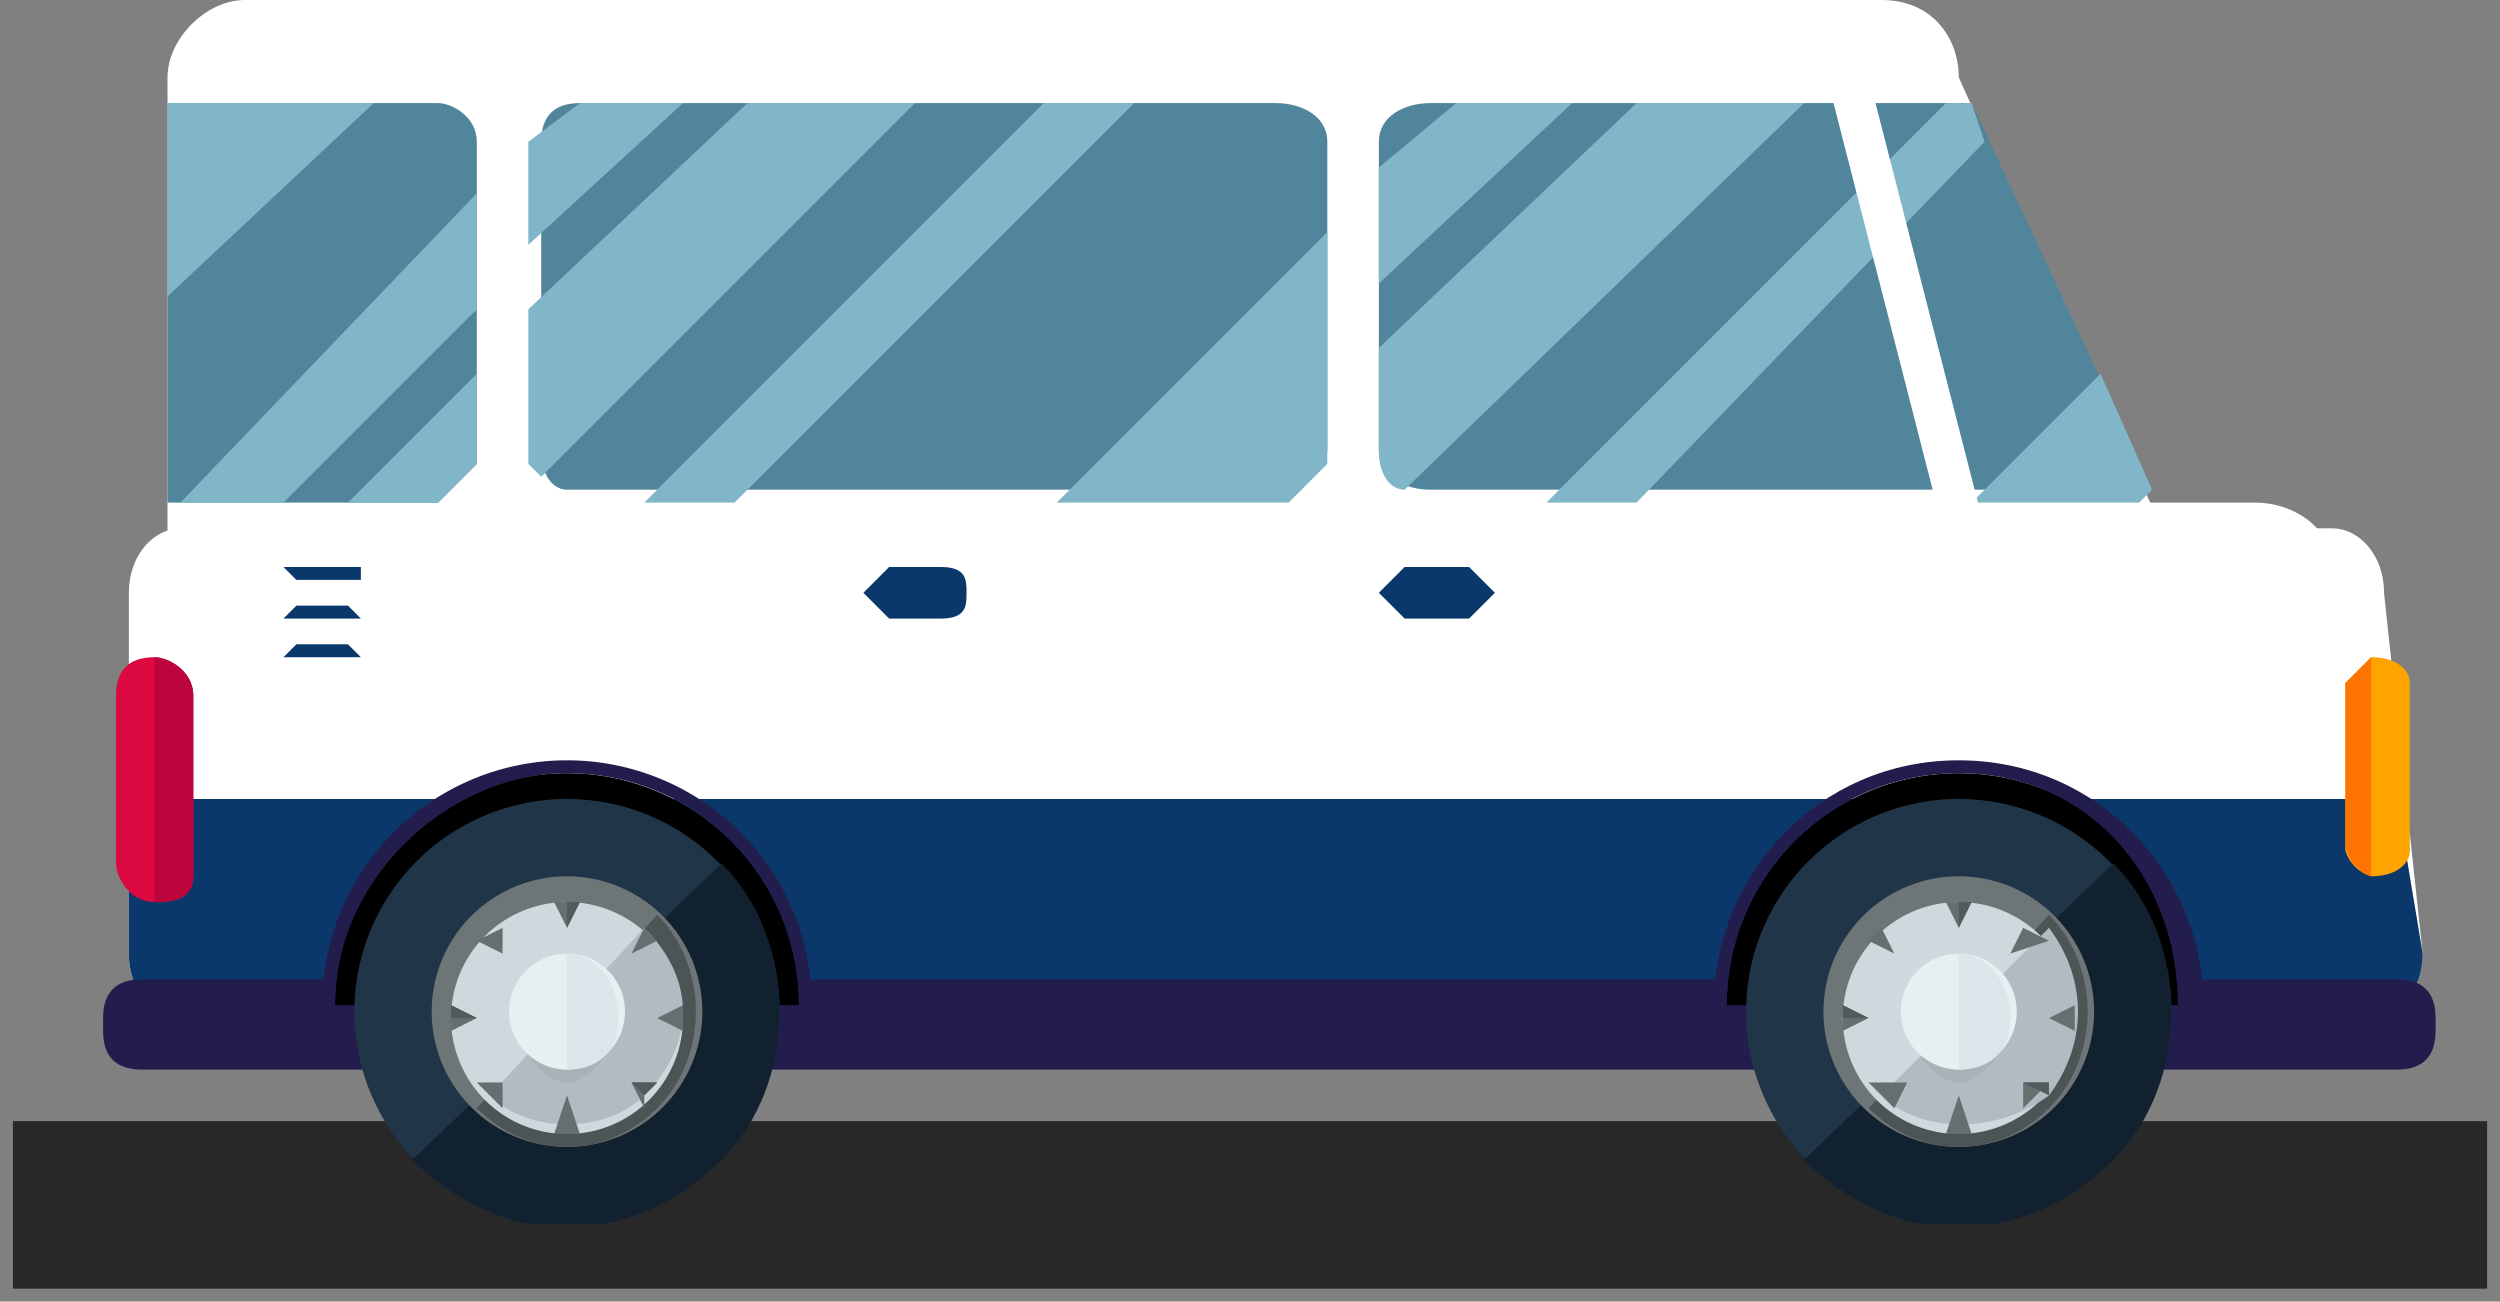 <svg width="194" height="101" fill="none" xmlns="http://www.w3.org/2000/svg">
  <rect width="100%" height="100%" fill="#808080" stroke="none"/>
  <path fill="#282828" d="M1 87h192v13H1z" />
  <g clip-path="url(#a)">
    <path d="M181 48c0 3-3 6-6 6h-16c-3 0-6-3-6-6v-4c0-3 3-5 6-5h16c3 0 6 2 6 5v4Z" fill="#fff" />
    <path d="M188 74c0 3-2 5-4 5H14c-2 0-4-2-4-5V46c0-3 2-5 4-5h167c2 0 4 2 4 5l3 28Z" fill="#fff" />
    <path d="M10 74c0 3 2 5 4 5h170c2 0 4-2 4-5l-2-12H10v12Z" fill="#0E4686" />
    <path d="M10 74c0 3 2 5 4 5h170c2 0 4-2 4-5l-2-12H10v12Z" fill="#000" fill-opacity=".2" />
    <path d="M189 80c0 2-1 3-3 3H11c-2 0-3-1-3-3v-1c0-2 1-3 3-3h175c2 0 3 1 3 3v1Z" fill="#231D4D" />
    <path d="M26 78a18 18 0 0 1 18-18 18 18 0 0 1 18 18" fill="#000" />
    <path d="M63 78h-1c0-10-8-18-18-18-9 0-18 8-18 18h-1a19 19 0 1 1 38 0Z" fill="#231D4D" />
    <path d="M44 95a16 16 0 1 0 0-33 16 16 0 0 0 0 33Z" fill="#203547" />
    <path d="M56 67c6 6 6 17 0 23-7 7-17 7-24 0" fill="#122130" />
    <path d="M44 89a10 10 0 1 0 0-21 10 10 0 0 0 0 21Z" fill="#6E7577" />
    <path d="M51 71c4 4 4 11 0 15s-10 4-14 0" fill="#4C5456" />
    <path d="M44 88a9 9 0 1 0 0-18 9 9 0 0 0 0 18Z" fill="#CED8DD" />
    <path d="M50 72c4 4 4 9 0 13-3 3-9 3-12 0" fill="#B2BBC1" />
    <path opacity=".2" d="M48 79c0 2-2 5-4 5s-4-3-4-5c0-3 2-5 4-5s4 2 4 5Z" fill="#888F91" />
    <path d="M44 83a4 4 0 1 0 0-9 4 4 0 0 0 0 9Z" fill="#E7EFF2" />
    <path d="M44 74c2 0 4 2 4 5s-2 4-4 4" fill="#DAE6EA" />
    <path d="M44 70h-1l1 2 1-2h-1Z" fill="#666E70" />
    <path d="m44 72 1-2h-1" fill="#535A5B" />
    <path d="M43 88h2l-1-3-1 3Z" fill="#666E70" />
    <path d="m45 88-1-3 1 3Z" fill="#535A5B" />
    <path d="m37 73 2 1v-2l-2 1Z" fill="#666E70" />
    <path d="M39 74v-2 2Z" fill="#535A5B" />
    <path d="M51 84h-2l1 2v-1l1-1Z" fill="#666E70" />
    <path d="m50 85 1-1h-2" fill="#535A5B" />
    <path d="m35 80 2-1-2-1v2Z" fill="#666E70" />
    <path d="m37 79-2-1v1" fill="#535A5B" />
    <path d="m51 79 2 1v-2l-2 1Z" fill="#666E70" />
    <path d="m53 77-2 2 2-2Z" fill="#535A5B" />
    <path d="m37 84 2 2v-2h-2Z" fill="#666E70" />
    <path d="M39 86v-2 2Z" fill="#535A5B" />
    <path d="m50 72-1 2 2-1-1-1Z" fill="#666E70" />
    <path d="m50 72-1 2 1-2Z" fill="#535A5B" />
    <path d="M134 78a18 18 0 0 1 18-18 18 18 0 0 1 18 18" fill="#000" />
    <path d="M171 78h-2c0-10-7-18-17-18s-18 8-18 18h-1c0-10 8-19 19-19s19 9 19 19Z" fill="#231D4D" />
    <path d="M152 95a16 16 0 1 0 0-33 16 16 0 0 0 0 33Z" fill="#203547" />
    <path d="M164 67c6 6 6 17 0 23-7 7-17 7-24 0" fill="#122130" />
    <path d="M152 89a10 10 0 1 0 0-21 10 10 0 0 0 0 21Z" fill="#6E7577" />
    <path d="M159 71c4 4 4 11 0 15s-10 4-14 0" fill="#4C5456" />
    <path d="M152 88a9 9 0 1 0 0-18 9 9 0 1 0 0 18Z" fill="#CED8DD" />
    <path d="M159 72c3 4 3 9 0 13-4 3-10 3-13 0" fill="#B2BBC1" />
    <path opacity=".2" d="M156 79c0 2-2 5-4 5s-4-3-4-5c0-3 2-5 4-5s4 2 4 5Z" fill="#888F91" />
    <path d="M152 83a4 4 0 1 0 0-9 4 4 0 0 0 0 9Z" fill="#E7EFF2" />
    <path d="M152 74c2 0 4 2 4 5s-2 4-4 4" fill="#DAE6EA" />
    <path d="M152 70h-1l1 2 1-2h-1Z" fill="#666E70" />
    <path d="m152 72 1-2h-1" fill="#535A5B" />
    <path d="M151 88h2l-1-3-1 3Z" fill="#666E70" />
    <path d="m153 88-1-3 1 3Z" fill="#535A5B" />
    <path d="m145 73 2 1-1-2-1 1Z" fill="#666E70" />
    <path d="m147 74-1-2 1 2Z" fill="#535A5B" />
    <path d="M159 84h-2v2l1-1 1-1Z" fill="#666E70" />
    <path d="M159 85v-1h-2" fill="#535A5B" />
    <path d="m143 80 2-1-2-1v2Z" fill="#666E70" />
    <path d="m145 79-2-1v1" fill="#535A5B" />
    <path d="m159 79 2 1v-2l-2 1Z" fill="#666E70" />
    <path d="m161 77-2 2 2-2Z" fill="#535A5B" />
    <path d="m145 84 2 2 1-2h-3Z" fill="#666E70" />
    <path d="m147 86 1-2-1 2Z" fill="#535A5B" />
    <path d="m157 72-1 2 3-1-2-1Z" fill="#666E70" />
    <path d="m157 72-1 2 1-2Z" fill="#535A5B" />
    <path d="M170 46c0 3-3 6-6 6H19c-3 0-6-3-6-6V6c0-3 3-6 6-6h127c4 0 6 3 6 6l18 40Z" fill="#fff" />
    <path d="M15 68c0 2-2 2-3 2-2 0-3-2-3-3V54c0-2 1-3 3-3 1 0 3 1 3 3v14Z" fill="#DB0940" />
    <path d="M12 51c1 0 3 1 3 3v14c0 2-2 2-3 2" fill="#BC043D" />
    <path d="M167 38 153 8h-42c-2 0-4 1-4 3v24c0 2 2 3 4 3h56ZM99 8H45c-2 0-3 1-3 3v24c0 2 1 3 2 3h57l2-3V11c0-2-2-3-4-3ZM13 39h21l1-1 2-2V11c0-2-2-3-3-3H13v31Z" fill="#51859B" />
    <path d="m127 8-20 19v8c0 2 1 3 2 3l31-30h-13Zm-5 0h-9l-6 5v9l15-14Zm31 31h13l1-1-4-9-10 10Zm1-28-1-3h-2l-31 31h7l27-28Z" fill="#81B6C9" />
    <path d="m154 41-1 2-2-1-10-39 1-2 2 1 10 39Z" fill="#fff" />
    <path d="m116 46-2 2h-5l-2-2 2-2h5l2 2Z" fill="#0E4686" />
    <path d="m116 46-2 2h-5l-2-2 2-2h5l2 2Z" fill="#000" fill-opacity=".2" />
    <path d="M75 46c0 1 0 2-2 2h-4l-2-2 2-2h4c2 0 2 1 2 2Z" fill="#0E4686" />
    <path d="M75 46c0 1 0 2-2 2h-4l-2-2 2-2h4c2 0 2 1 2 2Z" fill="#000" fill-opacity=".2" />
    <path d="M28 45h-5l-1-1h6Z" fill="#0E4686" />
    <path d="M28 45h-5l-1-1h6Z" fill="#000" fill-opacity=".2" />
    <path d="M28 48h-6l1-1h4l1 1Z" fill="#0E4686" />
    <path d="M28 48h-6l1-1h4l1 1Z" fill="#000" fill-opacity=".2" />
    <path d="M28 51h-6l1-1h4l1 1Z" fill="#0E4686" />
    <path d="M28 51h-6l1-1h4l1 1Z" fill="#000" fill-opacity=".2" />
    <path d="M187 66c0 1-1 2-3 2a3 3 0 0 1-2-2V53l2-2c2 0 3 1 3 2v13Z" fill="#FFA300" />
    <path d="M184 68a3 3 0 0 1-2-3V53l2-2" fill="#FF7300" />
    <path d="m22 39 15-15v-9L14 39h8Zm7-31H13v15L29 8Zm5 31 1-1 2-2v-7L27 39h7ZM53 8h-8l-4 3v8L53 8Zm5 0L41 24v12l1 1L71 8H58Zm24 31h18l1-1 2-2V18L82 39Zm6-31h-7L50 39h7L88 8Z" fill="#81B6C9" />
  </g>
  <defs>
    <clipPath id="a">
      <path fill="#fff" transform="translate(8)" d="M0 0h182v95H0z" />
    </clipPath>
  </defs>
</svg>